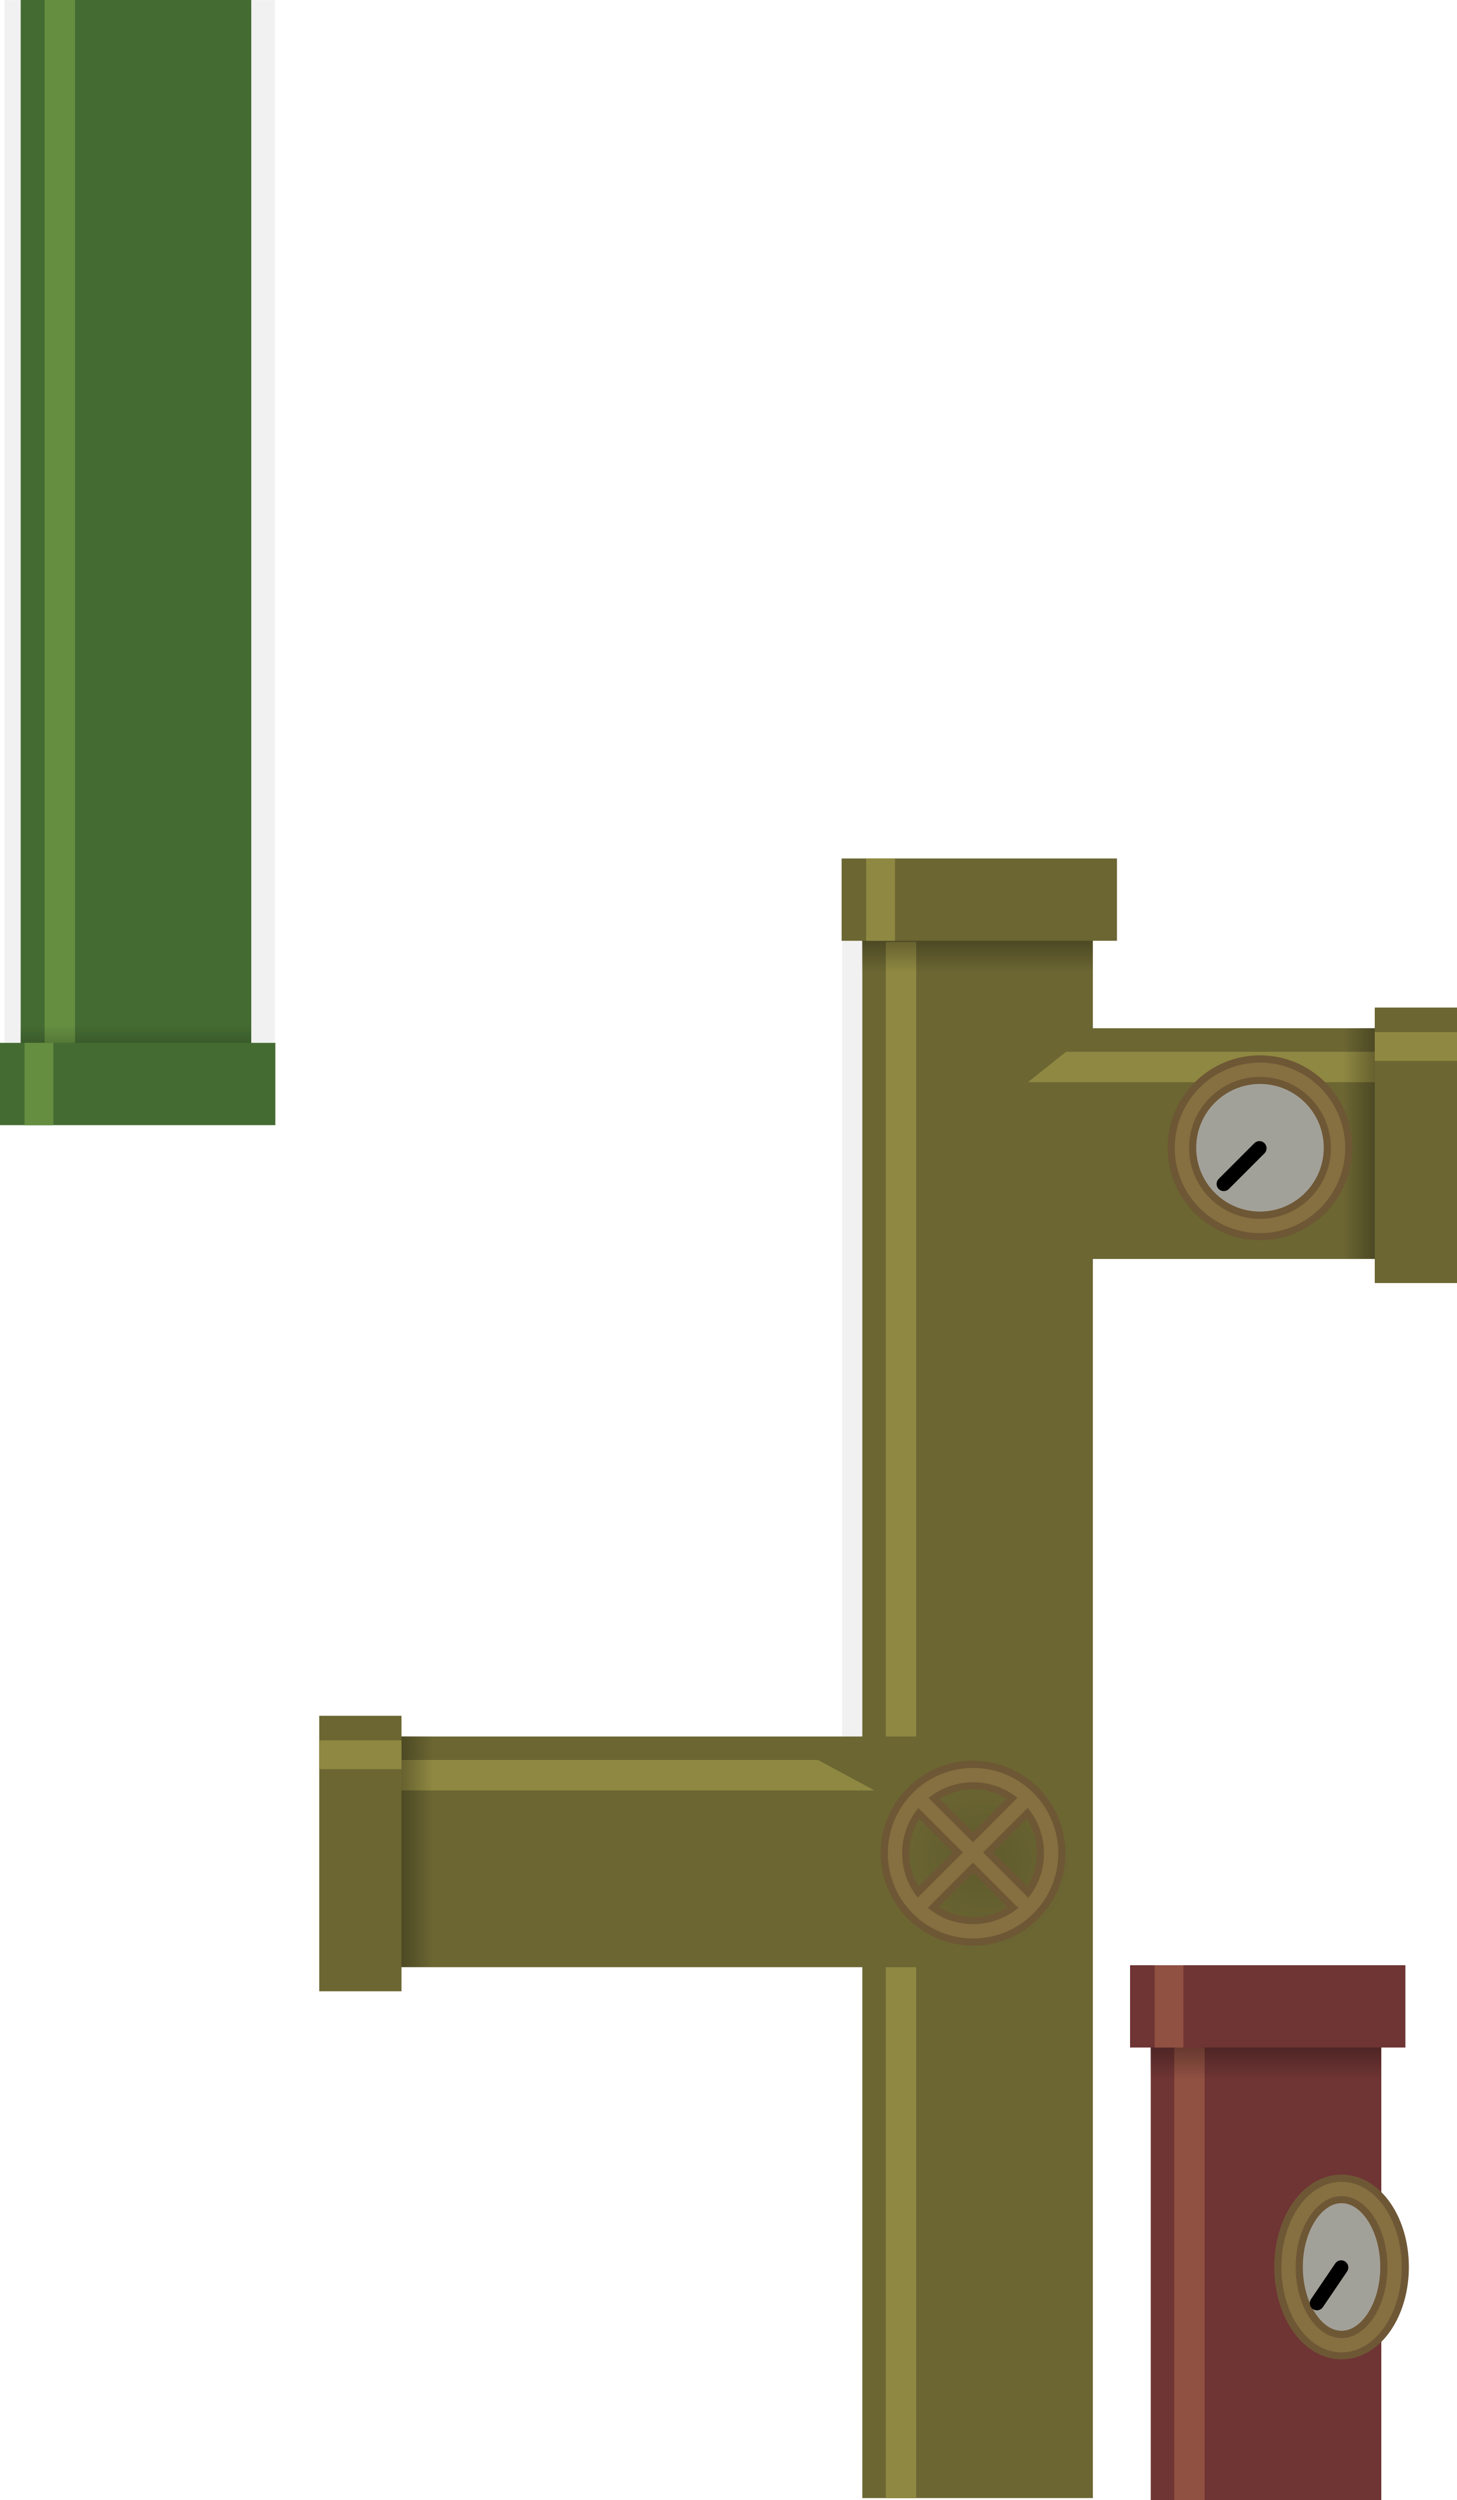 <svg version="1.1" xmlns="http://www.w3.org/2000/svg" xmlns:xlink="http://www.w3.org/1999/xlink" width="305.589" height="524.031" viewBox="0,0,305.589,524.031"><defs><linearGradient x1="292" y1="89.419" x2="269.013" y2="89.419" gradientUnits="userSpaceOnUse" id="color-1"><stop offset="0" stop-color="#000000"/><stop offset="1" stop-color="#000000" stop-opacity="0"/></linearGradient><linearGradient x1="192.263" y1="30.539" x2="192.263" y2="53.526" gradientUnits="userSpaceOnUse" id="color-2"><stop offset="0" stop-color="#000000"/><stop offset="1" stop-color="#000000" stop-opacity="0"/></linearGradient><linearGradient x1="55.063" y1="237.872" x2="78.05" y2="237.872" gradientUnits="userSpaceOnUse" id="color-3"><stop offset="0" stop-color="#000000"/><stop offset="1" stop-color="#000000" stop-opacity="0"/></linearGradient><radialGradient cx="193.569" cy="239.943" r="18.625" gradientUnits="userSpaceOnUse" id="color-4"><stop offset="0" stop-color="#000000" stop-opacity="0.114"/><stop offset="1" stop-color="#000000" stop-opacity="0"/></radialGradient><linearGradient x1="252.76" y1="262.528" x2="252.76" y2="285.515" gradientUnits="userSpaceOnUse" id="color-5"><stop offset="0" stop-color="#000000"/><stop offset="1" stop-color="#000000" stop-opacity="0"/></linearGradient><linearGradient x1="-8.435" y1="87.739" x2="-8.435" y2="64.753" gradientUnits="userSpaceOnUse" id="color-6"><stop offset="0" stop-color="#000000"/><stop offset="1" stop-color="#000000" stop-opacity="0"/></linearGradient></defs><g transform="translate(12.741,150.256)"><g data-paper-data="{&quot;isPaintingLayer&quot;:true}" fill-rule="nonzero" stroke-linejoin="miter" stroke-miterlimit="10" stroke-dasharray="" stroke-dashoffset="0" style="mix-blend-mode: normal"><path d="M-11.814,74.95v-225.176h56.717v225.176z" fill-opacity="0.055" fill="#000000" stroke="none" stroke-width="0" stroke-linecap="butt"/><path d="M-8.399,-150.256h48.358v224.147h-48.358z" data-paper-data="{&quot;index&quot;:null}" fill="#446b32" stroke="none" stroke-width="1.184" stroke-linecap="butt"/><path d="M-3.384,-150.256h6.381v222.822h-6.381z" data-paper-data="{&quot;index&quot;:null}" fill="#658e41" stroke="none" stroke-width="1.184" stroke-linecap="butt"/><path d="M163.909,229.924v-195.077h15.3v195.077z" fill-opacity="0.055" fill="#000000" stroke="none" stroke-width="0" stroke-linecap="butt"/><path d="M168.119,45.941h48.358v327.424h-48.358z" data-paper-data="{&quot;index&quot;:null}" fill="#6b6632" stroke="none" stroke-width="1.184" stroke-linecap="butt"/><path d="M276.598,65.276v48.358h-97.75v-48.358z" data-paper-data="{&quot;index&quot;:null}" fill="#6b6632" stroke="none" stroke-width="1.184" stroke-linecap="butt"/><path d="M275.598,70.202v6.381h-72.75l8,-6.381z" data-paper-data="{&quot;index&quot;:null}" fill="#8f8842" stroke="none" stroke-width="1.184" stroke-linecap="butt"/><path d="M292,65.24v48.358h-22.987v-48.358z" data-paper-data="{&quot;index&quot;:null}" fill="url(#color-1)" stroke="none" stroke-width="2.302" stroke-linecap="butt"/><path d="M292.848,60.934v57.75h-17.25v-57.75z" data-paper-data="{&quot;index&quot;:null}" fill="#6b6632" stroke="none" stroke-width="1.077" stroke-linecap="butt"/><path d="M292.848,66.082v6.045h-17.25v-6.045z" data-paper-data="{&quot;index&quot;:null}" fill="#8f8842" stroke="none" stroke-width="1.184" stroke-linecap="butt"/><path d="M173.045,47.184h6.381v326.18h-6.381z" data-paper-data="{&quot;index&quot;:null}" fill="#8f8842" stroke="none" stroke-width="1.184" stroke-linecap="butt"/><path d="M168.084,30.539h48.358v22.987h-48.358z" data-paper-data="{&quot;index&quot;:null}" fill="url(#color-2)" stroke="none" stroke-width="2.302" stroke-linecap="butt"/><path d="M163.778,29.691h57.75v17.25h-57.75z" data-paper-data="{&quot;index&quot;:null}" fill="#6b6632" stroke="none" stroke-width="1.077" stroke-linecap="butt"/><path d="M168.925,29.691h6.045v17.25h-6.045z" data-paper-data="{&quot;index&quot;:null}" fill="#8f8842" stroke="none" stroke-width="1.184" stroke-linecap="butt"/><path d="M206.215,213.729v48.358h-144.75v-48.358z" data-paper-data="{&quot;index&quot;:null}" fill="#6b6632" stroke="none" stroke-width="1.184" stroke-linecap="butt"/><path d="M158.829,218.655l11.847,6.381h-107.73v-6.381z" data-paper-data="{&quot;index&quot;:null}" fill="#8f8842" stroke="none" stroke-width="1.184" stroke-linecap="butt"/><path d="M78.05,213.693v48.358h-22.987v-48.358z" data-paper-data="{&quot;index&quot;:null}" fill="url(#color-3)" stroke="none" stroke-width="2.302" stroke-linecap="butt"/><path d="M71.465,209.387v57.75h-17.25v-57.75z" data-paper-data="{&quot;index&quot;:null}" fill="#6b6632" stroke="none" stroke-width="1.077" stroke-linecap="butt"/><path d="M71.465,214.535v6.045h-17.25v-6.045z" data-paper-data="{&quot;index&quot;:null}" fill="#8f8842" stroke="none" stroke-width="1.184" stroke-linecap="butt"/><g stroke-linecap="butt"><g fill="#a2a199" stroke="#6e5735" stroke-width="6"><path d="M251.526,73.951c9.044,0 16.375,7.331 16.375,16.375c0,9.044 -7.331,16.375 -16.375,16.375c-9.044,0 -16.375,-7.331 -16.375,-16.375c0,-9.044 7.331,-16.375 16.375,-16.375z"/></g><g fill="none" stroke="#866f40" stroke-width="3"><path d="M251.526,73.979c9.044,0 16.375,7.331 16.375,16.375c0,9.044 -7.331,16.375 -16.375,16.375c-9.044,0 -16.375,-7.331 -16.375,-16.375c0,-9.044 7.331,-16.375 16.375,-16.375z"/></g></g><path d="M243.926,97.911l7.48,-7.48" fill="none" stroke="#000000" stroke-width="3" stroke-linecap="round"/><path d="M174.944,239.943c0,-10.286 8.339,-18.625 18.625,-18.625c10.286,0 18.625,8.339 18.625,18.625c0,10.286 -8.339,18.625 -18.625,18.625c-10.286,0 -18.625,-8.339 -18.625,-18.625z" fill="url(#color-4)" stroke="none" stroke-width="NaN" stroke-linecap="butt"/><g fill="none"><g stroke="#6e5735" stroke-width="6"><path d="M179.77,249.771c-6.395,-6.395 -6.395,-16.763 0,-23.158c6.395,-6.395 16.763,-6.395 23.158,0c6.395,6.395 6.395,16.763 0,23.158c-6.395,6.395 -16.763,6.395 -23.158,0z" stroke-linecap="butt"/><path d="M181.251,227.961l20.506,20.506" stroke-linecap="round"/><path d="M201.58,227.784l-20.506,20.506" stroke-linecap="round"/></g><g stroke="#866f40" stroke-width="3"><path d="M179.77,249.771c-6.395,-6.395 -6.395,-16.763 0,-23.158c6.395,-6.395 16.763,-6.395 23.158,0c6.395,6.395 6.395,16.763 0,23.158c-6.395,6.395 -16.763,6.395 -23.158,0z" stroke-linecap="butt"/><path d="M180.898,227.607l20.506,20.506" stroke-linecap="round"/><path d="M201.58,227.784l-20.506,20.506" stroke-linecap="round"/></g></g><path d="M228.617,274.87h48.358v98.905h-48.358z" data-paper-data="{&quot;index&quot;:null}" fill="#6f3434" stroke="none" stroke-width="1.184" stroke-linecap="butt"/><path d="M233.543,275.336h6.381v98.439h-6.381z" data-paper-data="{&quot;index&quot;:null}" fill="#905042" stroke="none" stroke-width="1.184" stroke-linecap="butt"/><path d="M228.581,262.528h48.358v22.987h-48.358z" data-paper-data="{&quot;index&quot;:null}" fill="url(#color-5)" stroke="none" stroke-width="2.302" stroke-linecap="butt"/><path d="M224.275,261.68h57.75v17.25h-57.75z" data-paper-data="{&quot;index&quot;:null}" fill="#6f3434" stroke="none" stroke-width="1.077" stroke-linecap="butt"/><path d="M229.423,261.68h6.045v17.25h-6.045z" data-paper-data="{&quot;index&quot;:null}" fill="#905042" stroke="none" stroke-width="1.184" stroke-linecap="butt"/><g stroke-linecap="butt"><g fill="#a2a199" stroke="#6e5735" stroke-width="6"><path d="M268.634,308.547c6.141,0 11.12,7.331 11.12,16.375c0,9.044 -4.978,16.375 -11.12,16.375c-6.141,0 -11.12,-7.331 -11.12,-16.375c0,-9.044 4.978,-16.375 11.12,-16.375z"/></g><g fill="none" stroke="#866f40" stroke-width="3"><path d="M268.634,308.575c6.141,0 11.12,7.331 11.12,16.375c0,9.044 -4.978,16.375 -11.12,16.375c-6.141,0 -11.12,-7.331 -11.12,-16.375c0,-9.044 4.978,-16.375 11.12,-16.375z"/></g></g><path d="M268.552,325.027l-5.079,7.48" fill="none" stroke="#000000" stroke-width="3" stroke-linecap="round"/><path d="M-8.435,61.753h48.358v22.987h-48.358z" data-paper-data="{&quot;index&quot;:null}" fill="url(#color-6)" stroke="none" stroke-width="2.302" stroke-linecap="butt"/><path d="M-12.741,68.337h57.75v17.25h-57.75z" data-paper-data="{&quot;index&quot;:null}" fill="#446b32" stroke="none" stroke-width="1.077" stroke-linecap="butt"/><path d="M-7.593,68.337h6.045v17.25h-6.045z" data-paper-data="{&quot;index&quot;:null}" fill="#658e41" stroke="none" stroke-width="1.184" stroke-linecap="butt"/></g></g></svg>